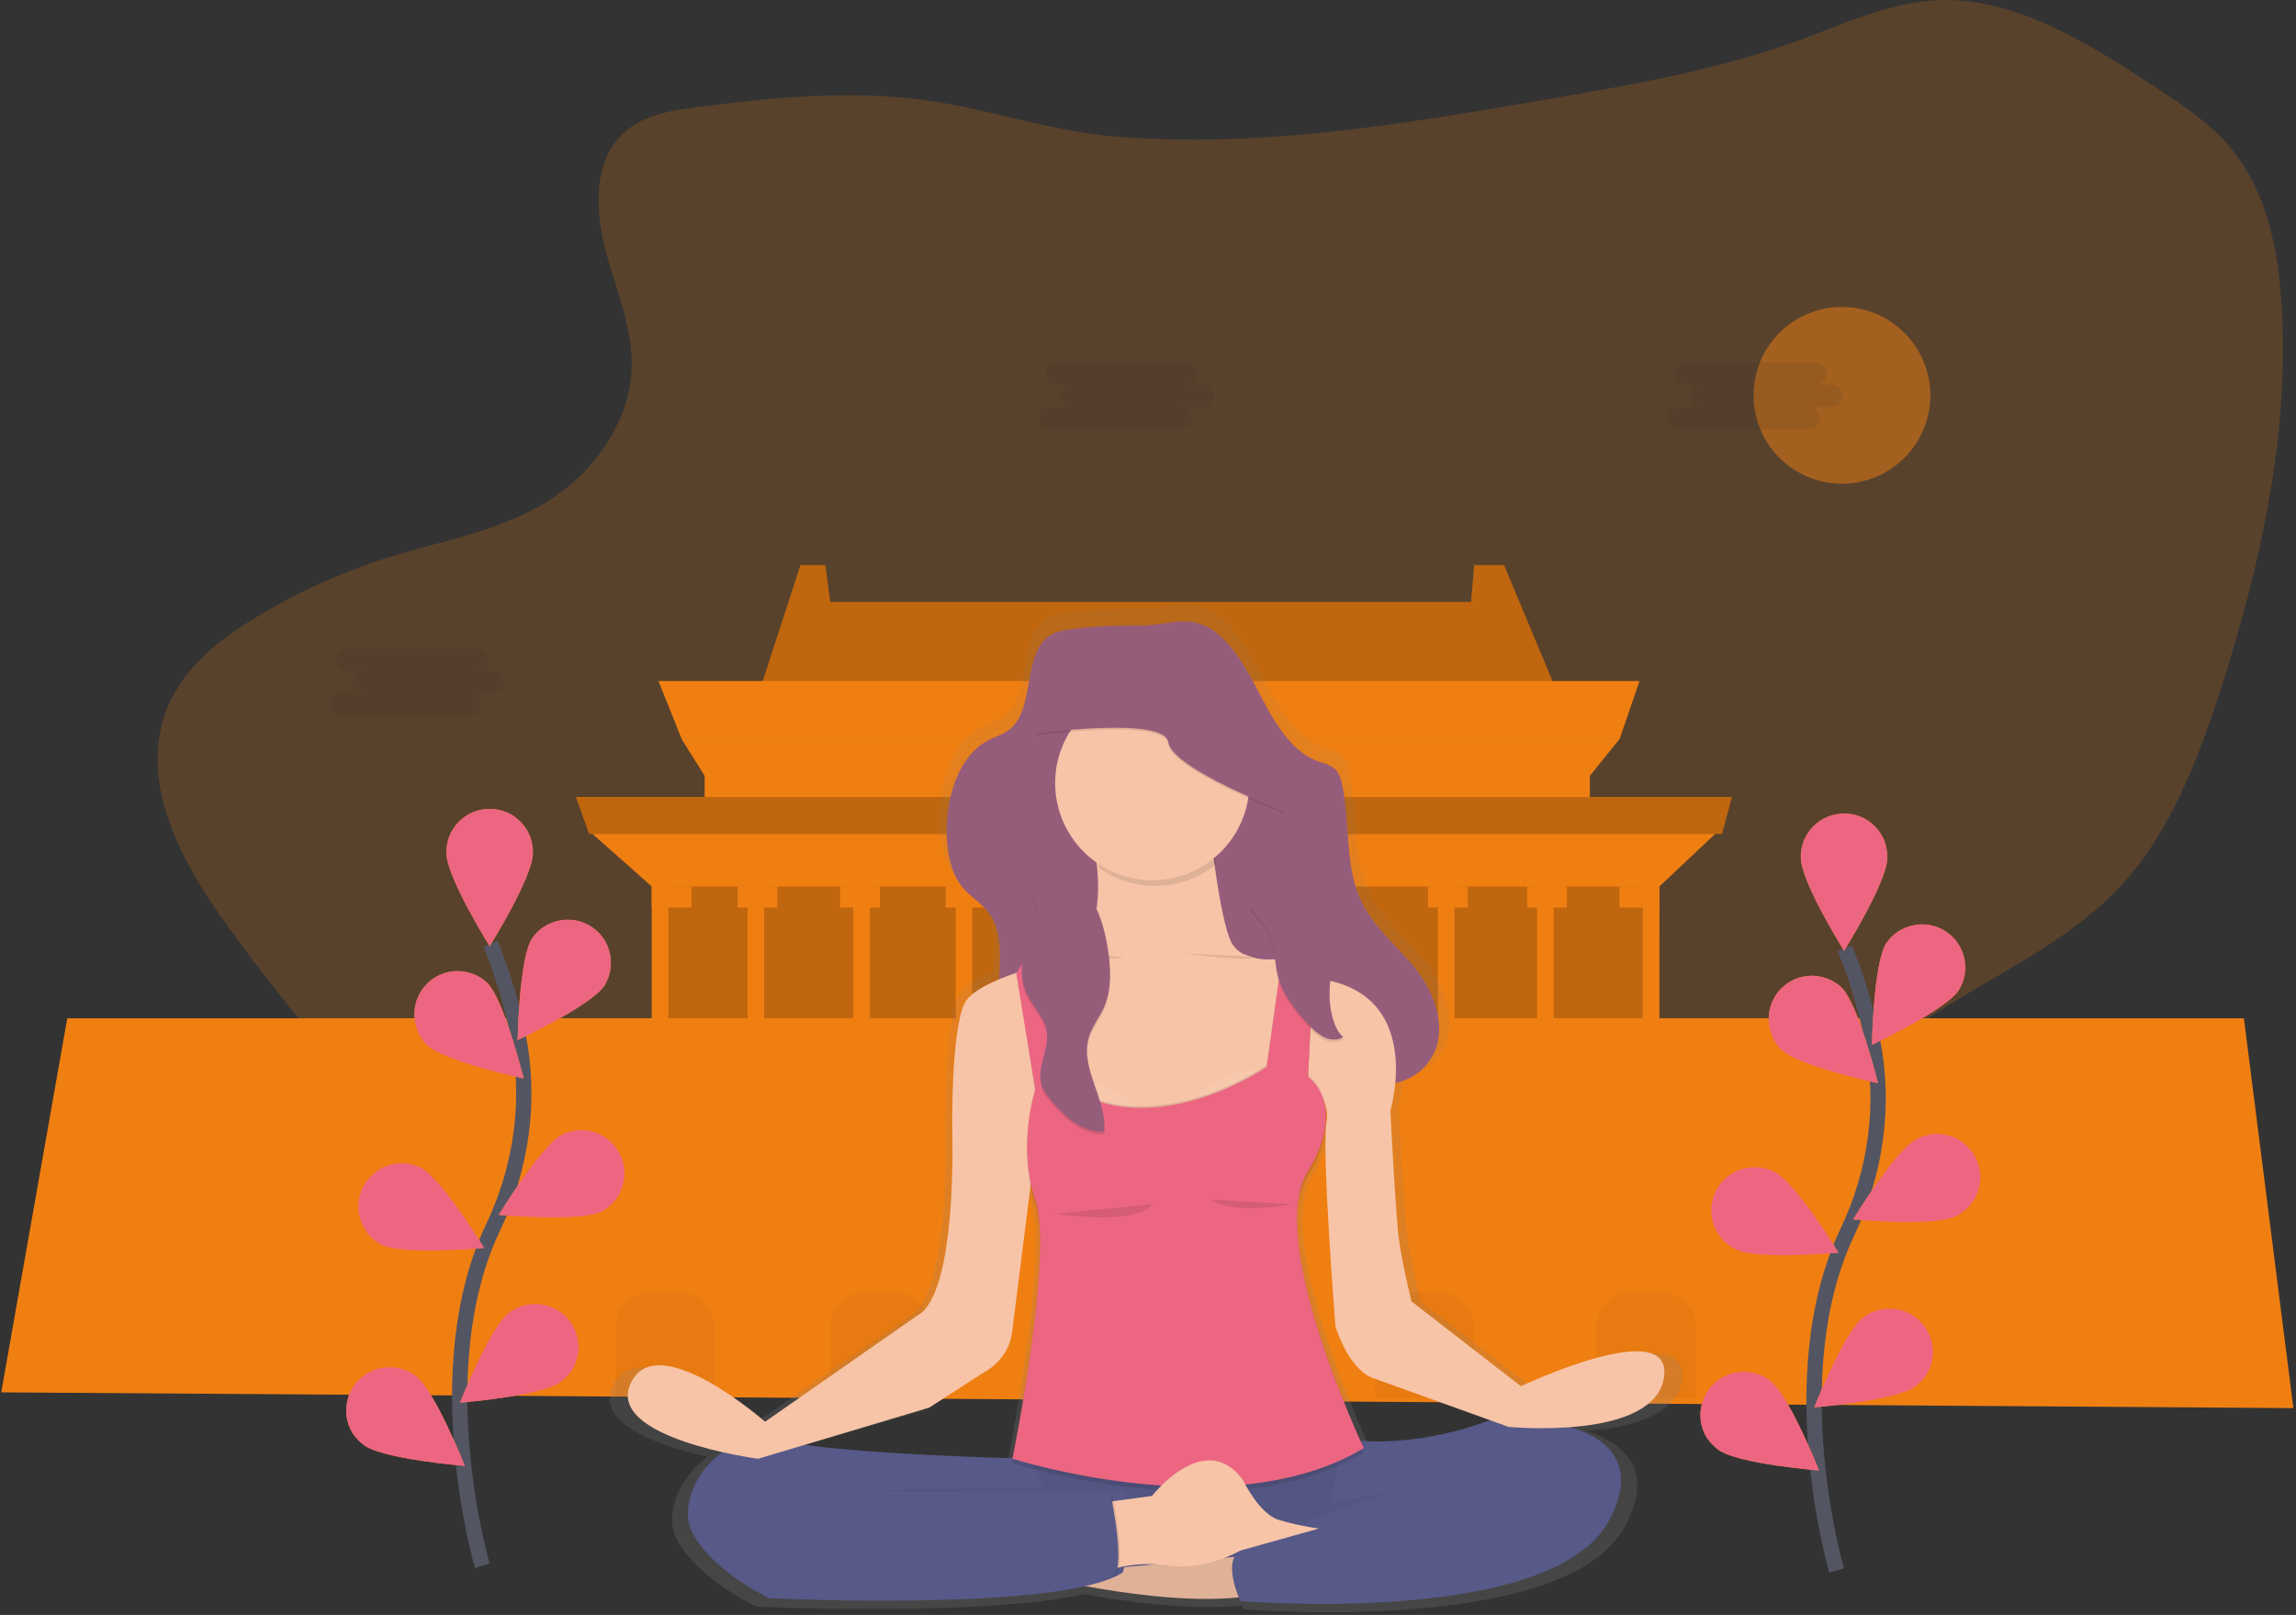<?xml version="1.0" encoding="utf-8"?>
<!-- Generator: Adobe Illustrator 25.0.0, SVG Export Plug-In . SVG Version: 6.00 Build 0)  -->
<svg version="1.1" id="Layer_1" xmlns="http://www.w3.org/2000/svg" xmlns:xlink="http://www.w3.org/1999/xlink" x="0px" y="0px"
	 viewBox="0 0 300 211.07" style="enable-background:new 0 0 300 211.07;" xml:space="preserve">
<rect x="0" y="0" width="300" height="211.07" fill="#333333" stroke="none"/>
<style type="text/css">
	.st0{opacity:0.2;fill:#F07F12;enable-background:new    ;}
	.st1{opacity:0.5;fill:#F07F12;enable-background:new    ;}
	.st2{fill:#F07F12;}
	.st3{opacity:0.2;fill:#010202;enable-background:new    ;}
	.st4{opacity:0.2;}
	.st5{fill:url(#SVGID_1_);}
	.st6{fill:#965D7B;}
	.st7{fill:#575988;}
	.st8{opacity:0.05;fill:#010202;enable-background:new    ;}
	.st9{fill:#F7C4A7;}
	.st10{opacity:0.1;fill:#010202;enable-background:new    ;}
	.st11{opacity:0.07;fill:#FFFFFF;enable-background:new    ;}
	.st12{fill:#EC6682;}
	.st13{opacity:0.1;fill:#242223;enable-background:new    ;}
	.st14{fill:none;stroke:#545562;stroke-width:2;stroke-miterlimit:10;}
	.st15{fill:none;}
</style>
<g>
	<path class="st0" d="M90.5,14.08c-3.68,0.48-7.69,1.28-10.12,4.51c-2.87,3.81-2.5,9.59-1.19,14.42c1.31,4.82,3.36,9.51,3.35,14.57
		C82.47,55.6,76.99,62.4,70.76,66c-6.24,3.6-13.28,4.75-20,6.85c-6.28,1.97-12.28,4.71-17.87,8.19c-4.75,2.92-9.51,6.77-11.42,12.57
		c-3.11,9.51,2.62,19.61,8.27,27.42c17.33,23.94,39.42,46.94,66.42,49.25c20.17,1.73,40.37-8.48,60.32-4.74
		c9.17,1.72,17.71,6.28,26.31,10.31c8.6,4.02,17.66,7.59,26.93,7.14c9.27-0.46,18.9-5.71,22.93-15.36
		c2.38-5.69,2.62-12.3,4.82-18.08c6.73-17.77,27.69-20.65,39.86-34.01c6.39-7.02,10.03-16.67,13.08-26.22
		c4.91-15.54,8.6-31.92,7.77-48.44c-0.36-7.2-1.69-14.67-5.69-20.21c-2.91-4.05-6.96-6.72-10.91-9.31c-9.01-5.9-18.69-12-29.04-11.3
		c-5.97,0.41-11.62,3.06-17.3,5.15c-10.85,3.96-22.16,5.91-33.4,7.83c-18.59,3.19-37.45,6.39-56.3,4.79
		c-8.32-0.71-16.18-3.53-24.37-4.7C111.17,11.71,100.4,12.78,90.5,14.08z"/>
	<path class="st1" d="M240.67,63.22c6.38,0,11.55-5.17,11.55-11.55s-5.17-11.55-11.55-11.55c-6.38,0-11.55,5.17-11.55,11.55
		S234.3,63.22,240.67,63.22z"/>
	<path class="st2" d="M204.28,92.45H98.54l6.05-18.59h3.24l0.65,4.82h83.73l0.42-4.82h3.89L204.28,92.45z"/>
	<path class="st3" d="M204.28,92.45H98.54l6.05-18.59h3.24l0.65,4.82h83.73l0.42-4.82h3.89L204.28,92.45z"/>
	<path class="st2" d="M211.62,96.59H89.07l-3.03-7.58h128.18L211.62,96.59z"/>
	<path class="st2" d="M207.73,101.4H92.07l-3.02-4.82h122.57L207.73,101.4z"/>
	<path class="st2" d="M207.73,100.03H92.07v5.52h115.66V100.03z"/>
	<path class="st2" d="M216.81,114.5H85.17v20.65h131.61L216.81,114.5L216.81,114.5z"/>
	<path class="st3" d="M216.81,114.5H85.17v20.65h131.61L216.81,114.5L216.81,114.5z"/>
	<path class="st2" d="M299.66,184.04l-299.5-2.06l8.63-48.89h284.4L299.66,184.04z"/>
	<g class="st4">
		<path class="st3" d="M84.99,168.9h3.82c1.2,0,2.37,0.48,3.23,1.34c0.86,0.86,1.34,2.01,1.34,3.23v9.22H80.43v-9.22
			c0-1.2,0.48-2.37,1.34-3.23C82.63,169.39,83.78,168.9,84.99,168.9z"/>
		<path class="st3" d="M113.04,168.9h3.82c1.2,0,2.37,0.48,3.23,1.34c0.86,0.86,1.34,2.01,1.34,3.23v9.22h-12.95v-9.22
			c0-1.2,0.48-2.37,1.34-3.23C110.67,169.39,111.82,168.9,113.04,168.9z"/>
		<path class="st3" d="M147.99,168.9h3.82c1.2,0,2.37,0.48,3.23,1.34c0.86,0.86,1.34,2.01,1.34,3.23v9.22h-12.95v-9.22
			c0-1.2,0.48-2.37,1.34-3.23C145.63,169.39,146.79,168.9,147.99,168.9z"/>
		<path class="st3" d="M184.25,168.9h3.82c1.2,0,2.37,0.48,3.23,1.34c0.86,0.86,1.34,2.01,1.34,3.23v9.22h-12.95v-9.22
			c0-1.2,0.48-2.37,1.34-3.23C181.88,169.39,183.03,168.9,184.25,168.9z"/>
		<path class="st3" d="M213.16,168.9h3.82c1.2,0,2.37,0.48,3.23,1.34c0.86,0.86,1.34,2.01,1.34,3.23v9.22h-12.95v-9.22
			c0-1.2,0.48-2.37,1.34-3.23C210.79,169.39,211.95,168.9,213.16,168.9z"/>
	</g>
	<path class="st3" d="M156.81,135.15H143v27.54h13.81V135.15z"/>
	<path class="st2" d="M87.33,114.5h-2.16v20.65h2.16V114.5z"/>
	<path class="st2" d="M99.85,114.5h-2.16v20.65h2.16V114.5z"/>
	<path class="st2" d="M113.65,114.5h-2.16v20.65h2.16V114.5z"/>
	<path class="st2" d="M127.03,114.5h-2.16v20.65h2.16V114.5z"/>
	<path class="st2" d="M141.71,114.5h-2.16v20.65h2.16V114.5z"/>
	<path class="st2" d="M161.56,114.5h-2.16v20.65h2.16V114.5z"/>
	<path class="st2" d="M174.94,114.5h-2.16v20.65h2.16V114.5z"/>
	<path class="st2" d="M190.04,114.5h-2.16v20.65h2.16V114.5z"/>
	<path class="st2" d="M203,114.5h-2.16v20.65H203V114.5z"/>
	<path class="st2" d="M216.81,114.5h-2.16v20.65h2.16V114.5z"/>
	<path class="st2" d="M216.81,115.87H85.17l-7.77-6.89h146.72L216.81,115.87z"/>
	<path class="st2" d="M90.35,115.87h-5.19v2.75h5.19V115.87z"/>
	<path class="st2" d="M101.57,115.87h-5.19v2.75h5.19V115.87z"/>
	<path class="st2" d="M114.96,115.87h-5.19v2.75h5.19V115.87z"/>
	<path class="st2" d="M128.75,115.87h-5.19v2.75h5.19V115.87z"/>
	<path class="st2" d="M143.44,115.87h-5.19v2.75h5.19V115.87z"/>
	<path class="st2" d="M162.85,115.87h-5.19v2.75h5.19V115.87z"/>
	<path class="st2" d="M176.67,115.87h-5.19v2.75h5.19V115.87z"/>
	<path class="st2" d="M191.78,115.87h-5.19v2.75h5.19V115.87z"/>
	<path class="st2" d="M204.72,115.87h-5.19v2.75h5.19V115.87z"/>
	<path class="st2" d="M216.81,115.87h-5.19v2.75h5.19V115.87z"/>
	<path class="st2" d="M225,108.98H76.98l-1.73-4.82h151.05L225,108.98z"/>
	<path class="st3" d="M225,108.98H76.98l-1.73-4.82h151.05L225,108.98z"/>
	<path class="st2" d="M149.91,107.61c1.9,0,3.45-2.46,3.45-5.52c0-3.04-1.55-5.52-3.45-5.52s-3.45,2.46-3.45,5.52
		C146.45,105.15,148,107.61,149.91,107.61z"/>
	<path class="st3" d="M149.91,107.61c1.9,0,3.45-2.46,3.45-5.52c0-3.04-1.55-5.52-3.45-5.52s-3.45,2.46-3.45,5.52
		C146.45,105.15,148,107.61,149.91,107.61z"/>
	<path class="st2" d="M149.91,105.54c1.19,0,2.16-1.53,2.16-3.44c0-1.9-0.97-3.44-2.16-3.44s-2.16,1.53-2.16,3.44
		C147.75,104.01,148.72,105.54,149.91,105.54z"/>
	
		<linearGradient id="SVGID_1_" gradientUnits="userSpaceOnUse" x1="420.695" y1="499.901" x2="420.695" y2="368.169" gradientTransform="matrix(1 0 0 1 -270.945 -289.171)">
		<stop  offset="0" style="stop-color:#808081;stop-opacity:0.25"/>
		<stop  offset="0.54" style="stop-color:#808081;stop-opacity:0.12"/>
		<stop  offset="1" style="stop-color:#808081;stop-opacity:0.1"/>
	</linearGradient>
	<path class="st5" d="M200.44,181.54l-14.8-11.36c0,0-1.2-4.74-1.68-8.04c-0.48-3.32-1.2-17.52-1.2-17.52
		c0.34-1.23,0.57-2.49,0.67-3.76c0.15-0.03,0.3-0.07,0.44-0.11c1.11-0.28,2.13-0.82,2.99-1.56c0.87-0.75,1.55-1.68,1.98-2.74
		c1.52-3.78-0.44-8.25-2.94-11.24c-2.49-2.99-5.61-5.41-7.25-9.13c-2.01-4.58-1.32-10.11-2.35-15.12c-0.11-0.7-0.36-1.36-0.75-1.96
		c-0.63-0.79-1.64-0.97-2.54-1.28c-2.83-0.99-4.95-3.74-6.59-6.61c-2.67-4.63-5.44-11.69-10.94-12.09
		c-2.05-0.15-4.18,0.54-6.24,0.54c-3.2,0-6.39,0.04-9.56,0.48c-1.14,0.16-2.32,0.37-3.27,1.12c-3.25,2.58-1.79,9.38-4.92,12.16
		c-0.94,0.83-2.13,1.12-3.19,1.69c-3.97,2.13-5.74,7.81-5.52,12.92c0.11,2.39,0.61,4.88,2.02,6.64c1.12,1.4,2.71,2.2,3.76,3.68
		c1.69,2.38,1.46,5.54,1.28,8.74c-2.25,0.94-4.05,2.02-4.62,3.19c-1.9,3.9-1.68,17.28-1.68,17.28s0.71,21.89-4.78,24.63
		l-20.53,14.21c0,0-14.57-12.66-18.15-5.2c-2.45,5.11,6.5,7.99,12.4,9.3c-3.72,2.63-5.78,7.51-4.03,10.82
		c2.74,5.21,10.38,8.76,10.38,8.76s29.17,1.4,42.66-1.61h0.22c5.73,1.03,13.94,2.13,20.53,1.47c0.12,0.3,0.21,0.5,0.21,0.5
		s42.25,3.56,49.9-10.89c3.93-7.41-0.17-10.82-5.08-12.4c5.5-0.44,11.76-1.97,12.49-6.65C221.08,171.85,200.44,181.54,200.44,181.54
		z M196.17,186.08c-7.73,2.82-14.01,2.98-17.36,2.76c-1.65-3.59-8.48-19.09-8.66-29.47c0.04-2.32,0.46-4.34,1.38-5.86
		c1.98-3.28,2.58-5.83,2.51-7.79c0-0.15,0-0.29,0-0.42c0.01-0.6-0.05-1.19-0.17-1.77c0.33,0.79,0.42,1.68,0.28,2.54
		c-0.71,3.68,1.2,27.45,1.2,27.45s1.55,5.32,4.78,6.85L196.17,186.08z M120.45,184.4l7.39-4.74c0,0,3.47-1.65,3.81-5.69l2.43-19.22
		c0.17,0.83,0.38,1.64,0.66,2.43c0.42,1.26,0.61,3.11,0.63,5.3c-0.08,10.73-3.73,28.52-3.73,28.52h0.05l-0.03,0.13l-0.26,0.01
		c-6.01-0.19-20-0.71-27.83-1.79L120.45,184.4z M107.48,195.61v0.04h-1.83L107.48,195.61z"/>
	<path class="st6" d="M165.87,93.07c1.6,2.79,3.64,5.48,6.36,6.44c0.87,0.3,1.83,0.48,2.43,1.24c0.38,0.57,0.63,1.22,0.74,1.9
		c0.99,4.88,0.33,10.28,2.29,14.75c1.57,3.61,4.6,5.97,7.01,8.89c2.41,2.91,4.3,7.28,2.83,10.97c-0.42,1.02-1.07,1.93-1.9,2.66
		c-0.83,0.73-1.81,1.24-2.88,1.52c-2.01,0.56-4.11,0.3-6.16-0.04c-2.7-0.48-5.44-1.22-7.67-3.04c-3.89-3.15-5.52-8.81-7.55-13.85
		c-0.95-2.35-2.22-4.83-4.33-5.68c-2.41-0.97-5.11,0.65-6.67,3.02s-2.26,5.34-3,8.2c-0.85,3.24-1.93,6.59-4.17,8.7
		c-0.97,0.95-2.2,1.6-3.52,1.85c-1.32,0.26-2.71,0.15-3.97-0.36c-2.5-1.03-4.47-3.66-5.04-6.72c-0.89-4.7,1.24-10.35-1.36-14.06
		c-1.01-1.44-2.55-2.22-3.64-3.59c-1.35-1.71-1.85-4.13-1.96-6.47c-0.22-4.99,1.48-10.53,5.32-12.59c1.03-0.56,2.18-0.83,3.07-1.64
		c3.04-2.7,1.6-9.34,4.75-11.87c0.91-0.73,2.05-0.94,3.15-1.08c3.08-0.42,6.15-0.48,9.25-0.46c2,0,4.06-0.67,6.05-0.52
		C160.62,81.66,163.3,88.54,165.87,93.07z"/>
	<path class="st7" d="M108.79,193.73l1.16,13.8l81.45-0.48l-1.55-15.07l-27.53-3.2l-48.29,2.91L108.79,193.73z"/>
	<path class="st8" d="M108.79,193.73l1.16,13.8l81.45-0.48l-1.55-15.07l-27.53-3.2l-48.29,2.91L108.79,193.73z"/>
	<path class="st9" d="M162.4,203.37l-27.12,2.54c0,0,18.57,4.74,29.42,2.43L162.4,203.37z"/>
	<path class="st10" d="M162.4,203.37l-27.12,2.54c0,0,18.57,4.74,29.42,2.43L162.4,203.37z"/>
	<path class="st9" d="M141.73,106.2c0,0,5.3,13.97-2.54,20.2c-7.84,6.23-1.39,23.67-1.39,23.67l30.23-1.39c0,0,3-19.62,1.38-23.77
		c0,0-7.16,2.08-8.77-2.3c-1.61-4.38-2.76-16.38-2.76-16.38L141.73,106.2L141.73,106.2z"/>
	<path class="st7" d="M134.81,190.67c0,0-25.49-0.58-33.01-2.43c-7.5-1.85-13.97,7.04-11.31,12.12c2.66,5.08,10.03,8.53,10.03,8.53
		s37.97,1.85,46.16-3.35c0,0,3.11-8.89,0-10.61h-39.55l29.2-0.58L134.81,190.67z"/>
	<path class="st7" d="M175.32,188.03c0,0,8.53,1.85,20.31-2.76c0,0,22.04-0.7,14.66,13.37s-48.23,10.61-48.23,10.61
		s-2.43-5.19,0-6.57c2.43-1.39,23.53-10.28,30.1-9.8l-18.24,3.57L175.32,188.03z"/>
	<path class="st10" d="M158.94,112.92c-0.44-3.28-0.7-5.97-0.7-5.97h-16.15c0.75,2.12,1.27,4.3,1.55,6.54
		c2.26,1.59,4.99,2.38,7.75,2.29C154.15,115.69,156.8,114.67,158.94,112.92z"/>
	<path class="st9" d="M150.56,115.04c7.01,0,12.69-5.68,12.69-12.69c0-7.01-5.68-12.69-12.69-12.69c-7.01,0-12.69,5.68-12.69,12.69
		C137.87,109.35,143.56,115.04,150.56,115.04z"/>
	<path class="st9" d="M143.12,124.43c0,0-15.24,2.88-17.08,6.69c-1.84,3.81-1.61,16.85-1.61,16.85s0.69,21.34-4.62,24l-19.84,13.85
		c0,0-14.08-12.36-17.54-5.08c-3.47,7.26,16.62,9.92,16.62,9.92l22.38-6.69l7.16-4.62c0,0,3.35-1.61,3.69-5.54l3-23.77l12-3.47
		h19.38l2.59-7.42c0,0,4.79,3.84,4.09,7.42c-0.69,3.57,1.15,26.75,1.15,26.75s1.49,5.19,4.62,6.69l18,6.48
		c0,0,19.04,1.85,20.31-6.46c1.27-8.31-18.69,1.15-18.69,1.15l-14.3-11.09c0,0-1.15-4.62-1.61-7.84
		c-0.46-3.24-1.15-17.08-1.15-17.08s4.38-14.54-8.31-17.07l-16.38-5.08L143.12,124.43z"/>
	<path class="st10" d="M132.91,127.38l2.37,15.64c0,0-2.43,7.26,0,14.42c2.43,7.16-3,33.8-3,33.8s28.51,9.13,45.92-1.39
		c0,0-12.81-27-7.38-36c5.42-9,0.09-12.51,0.09-12.51l0.85-16.54l-3.93-1.15l-2.3,16.35c0,0-15.93,11.07-27.69,1.39l-2.54-17.77
		L132.91,127.38z"/>
	<path class="st11" d="M149.38,145.96c-1.24-1.97-3.15-3.41-5.4-4.05c-2.24-0.63-4.63-0.4-6.71,0.63
		C141.14,145.45,145.4,146.22,149.38,145.96z"/>
	<path class="st11" d="M155.91,144.22c1.24-1.97,3.15-3.41,5.4-4.05c2.24-0.63,4.63-0.4,6.71,0.63
		C164.14,143.72,159.88,144.5,155.91,144.22z"/>
	<path class="st10" d="M132.91,127.38l2.37,14.83c0,0-2.43,7.26,0,14.42c2.43,7.16-3,33.8-3,33.8s28.51,9.13,45.92-1.39
		c0,0-12.81-27-7.38-36s0.09-12.51,0.09-12.51l0.83-16.55l-3.93-1.15l-2.32,16.38c0,0-15.93,11.09-27.69,1.39l-2.54-17.77
		L132.91,127.38z"/>
	<path class="st12" d="M132.79,127.26l2.49,15.17c0,0-2.43,7.26,0,14.42c2.43,7.16-3,33.8-3,33.8s28.51,9.13,45.92-1.39
		c0,0-12.81-27-7.38-36c5.42-9,0.09-12.51,0.09-12.51l0.83-16.55l-3.93-1.15l-2.3,16.38c0,0-15.93,11.09-27.69,1.39l-2.54-17.77
		L132.79,127.26z"/>
	<path class="st9" d="M144.51,196.33l6.01-0.81c0,0,6.93-8.89,11.89-2.08c0,0,2.08,4.38,4.62,5.19c1.73,0.52,3.52,0.91,5.3,1.15
		l-10.27,2.88c0,0-4.5,2.66-9.23,1.97c-2.79-0.42-5.64-0.19-8.31,0.69L144.51,196.33z"/>
	<path class="st10" d="M137.87,158.66c0,0,10.85,1.61,12.69-1.27L137.87,158.66z"/>
	<path class="st10" d="M158.41,156.8c0,0,2.08,2.08,10.38,0.58L158.41,156.8z"/>
	<path class="st10" d="M137.29,124.61c0,0,7.95,1.15,9.46,0.46L137.29,124.61z"/>
	<path class="st10" d="M154.83,124.61c0,0,7.95,1.15,9.46,0.46L154.83,124.61z"/>
	<path class="st10" d="M145.37,195.46c0,0,2.2,10.35,0,10.7c-2.2,0.36-5.3-1.71-5.3-1.93c0-0.22,1.39-6.81,1.39-6.81L145.37,195.46z
		"/>
	<path class="st7" d="M145.15,195.46c0,0,2.2,10.35,0,10.7c-2.2,0.36-5.3-1.71-5.3-1.93c0-0.22,1.38-6.81,1.38-6.81L145.15,195.46z"
		/>
	<path class="st10" d="M134.43,123.1c-0.97,2.25-1.31,4.91-0.28,7.12c0.79,1.69,2.32,3.07,2.62,4.91c0.37,2.3-1.34,4.66-0.7,6.91
		c0.24,0.87,0.81,1.6,1.39,2.28c1.76,2.08,4.09,4.09,6.81,3.93c0.42-4.19-3.19-8.25-2.01-12.3c0.42-1.44,1.43-2.66,2.02-4.03
		c0.99-2.29,0.86-4.91,0.5-7.38c-0.53-3.59-1.85-7.99-5.41-9.67c-1.64-0.77-3.96-0.83-4.54,1.27c-0.3,1.12,0.42,2.18,0.53,3.27
		C135.46,120.8,134.97,121.85,134.43,123.1z"/>
	<path class="st6" d="M134.43,122.75c-0.97,2.25-1.31,4.91-0.28,7.12c0.79,1.69,2.32,3.07,2.62,4.91c0.37,2.3-1.34,4.66-0.7,6.91
		c0.24,0.87,0.81,1.6,1.39,2.28c1.76,2.08,4.09,4.09,6.81,3.93c0.42-4.19-3.19-8.25-2.01-12.3c0.42-1.44,1.43-2.66,2.02-4.03
		c0.99-2.29,0.86-4.91,0.5-7.38c-0.53-3.59-1.85-7.99-5.41-9.67c-1.64-0.77-3.96-0.83-4.54,1.27c-0.3,1.12,0.42,2.18,0.53,3.27
		C135.46,120.45,134.97,121.51,134.43,122.75z"/>
	<path class="st10" d="M135.34,96.11c0,0,16.85-2.3,17.32,1.15c0.46,3.47,15.35,9.13,15.35,9.13l-3.69-9.13l-6.81-11.31
		c0,0-12.47-0.91-13.04,0c-0.57,0.91-7.16,3.93-7.16,3.93L135.34,96.11z"/>
	<path class="st6" d="M135.34,95.87c0,0,16.85-2.3,17.32,1.15c0.46,3.47,15.35,9.13,15.35,9.13l-3.69-9.13l-6.81-11.3
		c0,0-12.47-0.91-13.04,0c-0.57,0.91-7.16,3.93-7.16,3.93L135.34,95.87z"/>
	<path class="st10" d="M164.64,120.54c0.82,0.98,1.4,2.13,1.69,3.39c0.28,1.19,0.29,2.43,0.56,3.62c0.57,2.54,2.25,4.67,4.01,6.6
		c0.57,0.7,1.26,1.28,2.05,1.72c0.79,0.4,1.83,0.48,2.57,0c-0.71-0.58-1.08-1.46-1.34-2.34c-0.36-1.23-0.5-2.5-0.46-3.77
		c0.08-2.13,0.7-4.38-0.19-6.32c-0.5-1.12-1.46-1.97-2.43-2.74c-0.67-0.56-1.4-1.03-2.17-1.43c-1.43-0.71-3.07-1.03-4.66-1.18
		C162.2,117.87,164,119.75,164.64,120.54z"/>
	<path class="st6" d="M164.64,120.2c0.82,0.99,1.4,2.14,1.69,3.4c0.28,1.19,0.29,2.43,0.56,3.62c0.57,2.54,2.25,4.67,4.01,6.6
		c0.57,0.7,1.26,1.28,2.05,1.72c0.79,0.4,1.83,0.48,2.57,0c-0.71-0.58-1.08-1.46-1.34-2.34c-0.36-1.23-0.5-2.5-0.46-3.77
		c0.08-2.13,0.7-4.38-0.19-6.32c-0.5-1.12-1.46-1.97-2.43-2.74c-0.67-0.56-1.4-1.03-2.17-1.43c-1.43-0.71-3.07-1.03-4.66-1.18
		C162.2,117.53,164,119.41,164.64,120.2z"/>
	<path class="st13" d="M157.1,50.29h-2.09c0.2,0.01,0.4-0.03,0.58-0.09c0.19-0.07,0.34-0.19,0.5-0.3c0.15-0.15,0.26-0.3,0.34-0.48
		s0.12-0.38,0.12-0.58c0-0.2-0.04-0.38-0.12-0.58c-0.08-0.19-0.19-0.34-0.34-0.48c-0.15-0.15-0.3-0.24-0.5-0.3
		c-0.2-0.07-0.38-0.11-0.58-0.09h-16.95c-0.38,0.03-0.73,0.19-0.99,0.45c-0.26,0.26-0.41,0.63-0.41,1.01c0,0.38,0.15,0.74,0.41,1.01
		c0.26,0.26,0.62,0.44,0.99,0.45h2.09c-0.2-0.01-0.4,0.03-0.58,0.09c-0.19,0.07-0.36,0.19-0.5,0.3c-0.15,0.15-0.26,0.3-0.34,0.48
		c-0.08,0.19-0.12,0.38-0.12,0.58s0.04,0.38,0.12,0.58c0.08,0.19,0.19,0.34,0.34,0.48c0.15,0.15,0.3,0.24,0.5,0.3
		c0.19,0.07,0.38,0.11,0.58,0.09h-2.92c-0.2-0.01-0.4,0.03-0.58,0.09c-0.19,0.07-0.36,0.19-0.5,0.3c-0.15,0.15-0.26,0.3-0.34,0.48
		c-0.08,0.19-0.12,0.38-0.12,0.58s0.04,0.38,0.12,0.58c0.08,0.19,0.19,0.34,0.34,0.48c0.15,0.15,0.3,0.24,0.5,0.3
		c0.19,0.07,0.38,0.11,0.58,0.09h16.95c0.2,0.01,0.4-0.03,0.58-0.09c0.19-0.07,0.36-0.19,0.5-0.3c0.15-0.15,0.26-0.3,0.34-0.48
		c0.08-0.19,0.12-0.38,0.12-0.58s-0.04-0.38-0.12-0.58c-0.08-0.19-0.19-0.34-0.34-0.48c-0.15-0.15-0.3-0.24-0.5-0.3
		c-0.2-0.07-0.38-0.11-0.58-0.09h2.92c0.2,0.01,0.4-0.03,0.58-0.09c0.19-0.07,0.36-0.19,0.5-0.3c0.15-0.15,0.26-0.3,0.34-0.48
		c0.08-0.19,0.12-0.38,0.12-0.58s-0.04-0.38-0.12-0.58c-0.08-0.19-0.19-0.34-0.34-0.48c-0.15-0.15-0.3-0.24-0.5-0.3
		C157.5,50.3,157.32,50.27,157.1,50.29z"/>
	<path class="st13" d="M239.2,50.29h-2.09c0.2,0.01,0.4-0.03,0.58-0.09c0.19-0.07,0.36-0.19,0.5-0.3c0.15-0.15,0.26-0.3,0.34-0.48
		c0.08-0.17,0.12-0.38,0.12-0.58c0-0.2-0.04-0.38-0.12-0.58c-0.08-0.19-0.19-0.34-0.34-0.48c-0.15-0.15-0.3-0.24-0.5-0.3
		c-0.2-0.07-0.38-0.11-0.58-0.09h-16.95c-0.38,0.03-0.73,0.19-0.99,0.45s-0.41,0.63-0.41,1.01c0,0.38,0.15,0.74,0.41,1.01
		c0.26,0.26,0.62,0.44,0.99,0.45h2.09c-0.2-0.01-0.4,0.03-0.58,0.09c-0.19,0.07-0.34,0.19-0.5,0.3c-0.15,0.15-0.26,0.3-0.34,0.48
		c-0.08,0.19-0.12,0.38-0.12,0.58s0.04,0.38,0.12,0.58c0.08,0.19,0.19,0.34,0.34,0.48c0.15,0.15,0.3,0.24,0.5,0.3
		c0.2,0.07,0.38,0.11,0.58,0.09h-2.92c-0.2-0.01-0.4,0.03-0.58,0.09c-0.19,0.07-0.34,0.19-0.5,0.3c-0.15,0.15-0.26,0.3-0.33,0.48
		c-0.08,0.19-0.12,0.38-0.12,0.58s0.04,0.38,0.12,0.58c0.08,0.19,0.19,0.34,0.33,0.48c0.15,0.15,0.3,0.24,0.5,0.3
		c0.2,0.07,0.38,0.11,0.58,0.09h16.95c0.2,0.01,0.4-0.03,0.58-0.09c0.19-0.07,0.34-0.19,0.5-0.3c0.15-0.15,0.26-0.3,0.34-0.48
		c0.08-0.19,0.12-0.38,0.12-0.58s-0.04-0.38-0.12-0.58c-0.08-0.19-0.19-0.34-0.34-0.48c-0.15-0.15-0.3-0.24-0.5-0.3
		c-0.2-0.07-0.38-0.11-0.58-0.09h2.92c0.2,0.01,0.4-0.03,0.58-0.09c0.19-0.07,0.34-0.19,0.5-0.3c0.15-0.15,0.26-0.3,0.34-0.48
		c0.08-0.19,0.12-0.38,0.12-0.58s-0.04-0.38-0.12-0.58c-0.08-0.19-0.19-0.34-0.34-0.48c-0.15-0.15-0.3-0.24-0.5-0.3
		C239.6,50.3,239.4,50.27,239.2,50.29z"/>
	<path class="st13" d="M64.37,87.68h-2.09c0.2,0.01,0.4-0.03,0.58-0.09c0.19-0.07,0.36-0.19,0.5-0.3c0.15-0.15,0.26-0.3,0.34-0.48
		c0.08-0.19,0.12-0.38,0.12-0.58c0-0.2-0.04-0.38-0.12-0.58c-0.08-0.19-0.19-0.34-0.34-0.48c-0.15-0.15-0.3-0.24-0.5-0.3
		s-0.38-0.11-0.58-0.09H45.35c-0.38,0.03-0.73,0.19-0.99,0.45s-0.41,0.63-0.41,1.01s0.15,0.74,0.41,1.01
		c0.26,0.26,0.62,0.44,0.99,0.45h2.09c-0.38,0.03-0.73,0.19-0.99,0.45c-0.26,0.26-0.41,0.63-0.41,1.01c0,0.38,0.15,0.74,0.41,1.01
		c0.26,0.26,0.62,0.44,0.99,0.45h-2.92c-0.2-0.01-0.4,0.03-0.58,0.09c-0.19,0.07-0.36,0.19-0.5,0.3c-0.15,0.15-0.26,0.3-0.34,0.48
		c-0.08,0.19-0.12,0.38-0.12,0.58c0,0.2,0.04,0.38,0.12,0.58c0.08,0.19,0.19,0.34,0.34,0.48c0.15,0.13,0.3,0.24,0.5,0.3
		c0.19,0.07,0.38,0.11,0.58,0.09h16.95c0.2,0.01,0.4-0.03,0.58-0.09c0.19-0.07,0.36-0.19,0.5-0.3c0.15-0.15,0.26-0.3,0.34-0.48
		c0.08-0.19,0.12-0.38,0.12-0.58c0-0.2-0.04-0.38-0.12-0.58c-0.08-0.19-0.19-0.34-0.34-0.48c-0.15-0.15-0.3-0.24-0.5-0.3
		c-0.19-0.07-0.38-0.11-0.58-0.09h2.92c0.38-0.03,0.73-0.19,0.99-0.45s0.41-0.63,0.41-1.01c0-0.38-0.15-0.74-0.41-1.01
		C65.11,87.86,64.74,87.7,64.37,87.68z"/>
	<path class="st14" d="M239.98,205.26c0,0-7.5-25.47,1.4-44.21c3.74-7.87,4.99-16.71,3.25-25.24c-0.83-4.05-2.02-8.03-3.57-11.87"/>
	<path class="st2" d="M246.6,112.12c0,3.12-5.65,12.16-5.65,12.16s-5.65-9.05-5.65-12.16c-0.03-0.75,0.12-1.49,0.38-2.21
		c0.28-0.7,0.69-1.34,1.22-1.88c0.53-0.54,1.16-0.97,1.85-1.26c0.7-0.29,1.44-0.44,2.2-0.44s1.49,0.15,2.2,0.44s1.32,0.71,1.85,1.26
		c0.53,0.54,0.94,1.18,1.22,1.88C246.48,110.62,246.61,111.38,246.6,112.12L246.6,112.12z"/>
	<path class="st2" d="M255.95,129.41c-1.69,2.62-11.36,7.14-11.36,7.14s0.19-10.68,1.88-13.28c0.83-1.22,2.1-2.05,3.56-2.34
		c1.46-0.29,2.95-0.01,4.18,0.79c1.24,0.79,2.12,2.05,2.43,3.49C256.97,126.64,256.72,128.15,255.95,129.41L255.95,129.41z"/>
	<path class="st2" d="M255.54,158.96c-2.79,1.4-13.41,0.42-13.41,0.42s5.54-9.13,8.32-10.52c0.67-0.34,1.39-0.57,2.13-0.63
		c0.75-0.07,1.51,0.03,2.22,0.24c0.71,0.22,1.38,0.6,1.96,1.08c0.57,0.49,1.03,1.08,1.38,1.76c0.34,0.67,0.54,1.4,0.6,2.16
		s-0.05,1.51-0.29,2.22c-0.24,0.71-0.62,1.36-1.12,1.93C256.82,158.17,256.23,158.63,255.54,158.96L255.54,158.96z"/>
	<path class="st2" d="M250.2,181.24c-2.5,1.85-13.15,2.7-13.15,2.7s3.92-9.92,6.43-11.77c0.6-0.45,1.28-0.78,2-0.95
		c0.73-0.19,1.48-0.22,2.22-0.12c0.74,0.11,1.44,0.36,2.09,0.74c0.63,0.38,1.2,0.89,1.64,1.48c0.45,0.6,0.77,1.28,0.95,2.01
		c0.19,0.73,0.21,1.48,0.11,2.22s-0.37,1.44-0.75,2.09C251.31,180.25,250.8,180.8,250.2,181.24z"/>
	<path class="st2" d="M232.72,137.16c2.24,2.18,12.67,4.42,12.67,4.42s-2.55-10.36-4.79-12.54c-1.08-0.99-2.51-1.53-4-1.51
		c-1.48,0.04-2.87,0.65-3.9,1.71c-1.03,1.06-1.6,2.47-1.6,3.96C231.12,134.69,231.69,136.11,232.72,137.16L232.72,137.16z"/>
	<path class="st2" d="M226.81,163.3c2.79,1.4,13.41,0.42,13.41,0.42s-5.54-9.13-8.32-10.52c-0.67-0.34-1.39-0.57-2.13-0.63
		s-1.51,0.03-2.22,0.24c-0.71,0.22-1.38,0.6-1.96,1.08c-0.57,0.49-1.03,1.08-1.38,1.76s-0.54,1.4-0.6,2.16
		c-0.05,0.75,0.05,1.51,0.29,2.22c0.24,0.71,0.63,1.36,1.12,1.93C225.51,162.52,226.12,162.97,226.81,163.3L226.81,163.3z"/>
	<path class="st2" d="M224.53,189.49c2.5,1.85,13.15,2.7,13.15,2.7s-3.92-9.92-6.43-11.77c-0.6-0.45-1.28-0.78-2-0.95
		c-0.71-0.19-1.48-0.22-2.22-0.12s-1.44,0.36-2.09,0.74c-0.63,0.38-1.2,0.89-1.64,1.48c-0.44,0.6-0.75,1.28-0.95,2.01
		c-0.19,0.71-0.21,1.48-0.11,2.22c0.11,0.74,0.37,1.44,0.75,2.09C223.43,188.5,223.94,189.06,224.53,189.49L224.53,189.49z"/>
	<path class="st12" d="M246.6,112.12c0,3.12-5.65,12.16-5.65,12.16s-5.65-9.05-5.65-12.16c-0.03-0.75,0.12-1.49,0.38-2.21
		c0.28-0.7,0.69-1.34,1.22-1.88c0.53-0.54,1.16-0.97,1.85-1.26c0.7-0.29,1.44-0.44,2.2-0.44s1.49,0.15,2.2,0.44s1.32,0.71,1.85,1.26
		c0.53,0.54,0.94,1.18,1.22,1.88C246.48,110.62,246.61,111.38,246.6,112.12L246.6,112.12z"/>
	<path class="st12" d="M255.95,129.41c-1.69,2.62-11.36,7.14-11.36,7.14s0.19-10.68,1.88-13.28c0.83-1.22,2.1-2.05,3.56-2.34
		c1.46-0.29,2.95-0.01,4.18,0.79c1.24,0.79,2.12,2.05,2.43,3.49C256.97,126.64,256.72,128.15,255.95,129.41L255.95,129.41z"/>
	<path class="st12" d="M255.54,158.96c-2.79,1.4-13.41,0.42-13.41,0.42s5.54-9.13,8.32-10.52c0.67-0.34,1.39-0.57,2.13-0.63
		c0.75-0.07,1.51,0.03,2.22,0.24c0.71,0.22,1.38,0.6,1.96,1.08c0.57,0.49,1.03,1.08,1.38,1.76c0.34,0.67,0.54,1.4,0.6,2.16
		s-0.05,1.51-0.29,2.22c-0.24,0.71-0.62,1.36-1.12,1.93C256.82,158.17,256.23,158.63,255.54,158.96L255.54,158.96z"/>
	<path class="st12" d="M250.2,181.24c-2.5,1.85-13.15,2.7-13.15,2.7s3.92-9.92,6.43-11.77c0.6-0.45,1.28-0.78,2-0.95
		c0.73-0.19,1.48-0.22,2.22-0.12c0.74,0.11,1.44,0.36,2.09,0.74c0.63,0.38,1.2,0.89,1.64,1.48c0.45,0.6,0.77,1.28,0.95,2.01
		c0.19,0.73,0.21,1.48,0.11,2.22s-0.37,1.44-0.75,2.09C251.31,180.25,250.8,180.8,250.2,181.24z"/>
	<path class="st12" d="M232.72,137.16c2.24,2.18,12.67,4.42,12.67,4.42s-2.55-10.36-4.79-12.54c-1.08-0.99-2.51-1.53-4-1.51
		c-1.48,0.04-2.87,0.65-3.9,1.71c-1.03,1.06-1.6,2.47-1.6,3.96C231.12,134.69,231.69,136.11,232.72,137.16L232.72,137.16z"/>
	<path class="st12" d="M226.81,163.3c2.79,1.4,13.41,0.42,13.41,0.42s-5.54-9.13-8.32-10.52c-0.67-0.34-1.39-0.57-2.13-0.63
		s-1.51,0.03-2.22,0.24c-0.71,0.22-1.38,0.6-1.96,1.08c-0.57,0.49-1.03,1.08-1.38,1.76s-0.54,1.4-0.6,2.16
		c-0.05,0.75,0.05,1.51,0.29,2.22c0.24,0.71,0.63,1.36,1.12,1.93C225.51,162.52,226.12,162.97,226.81,163.3L226.81,163.3z"/>
	<path class="st12" d="M224.53,189.49c2.5,1.85,13.15,2.7,13.15,2.7s-3.92-9.92-6.43-11.77c-0.6-0.45-1.28-0.78-2-0.95
		c-0.71-0.19-1.48-0.22-2.22-0.12s-1.44,0.36-2.09,0.74c-0.63,0.38-1.2,0.89-1.64,1.48c-0.44,0.6-0.75,1.28-0.95,2.01
		c-0.19,0.71-0.21,1.48-0.11,2.22c0.11,0.74,0.37,1.44,0.75,2.09C223.43,188.5,223.94,189.06,224.53,189.49L224.53,189.49z"/>
	<path class="st14" d="M63.02,204.65c0,0-7.5-25.47,1.4-44.21c3.74-7.87,4.99-16.71,3.25-25.24c-0.83-4.05-2.02-8.03-3.57-11.87"/>
	<path class="st2" d="M69.63,111.51c0,3.12-5.65,12.16-5.65,12.16s-5.65-9.05-5.65-12.16c-0.03-0.75,0.12-1.51,0.38-2.21
		c0.28-0.7,0.69-1.34,1.22-1.88c0.53-0.54,1.16-0.97,1.85-1.26c0.7-0.29,1.44-0.44,2.2-0.44c0.75,0,1.49,0.15,2.2,0.44
		c0.7,0.29,1.32,0.71,1.85,1.26c0.53,0.54,0.94,1.18,1.22,1.88C69.52,110.01,69.65,110.77,69.63,111.51L69.63,111.51z"/>
	<path class="st2" d="M78.99,128.8c-1.69,2.62-11.36,7.14-11.36,7.14s0.19-10.68,1.88-13.28c0.83-1.22,2.1-2.05,3.56-2.34
		c1.44-0.29,2.95-0.01,4.18,0.79c1.24,0.79,2.12,2.05,2.43,3.49C80.01,126.03,79.75,127.54,78.99,128.8L78.99,128.8z"/>
	<path class="st2" d="M78.58,158.35c-2.79,1.4-13.41,0.44-13.41,0.44s5.54-9.13,8.32-10.52c1.34-0.63,2.87-0.73,4.26-0.26
		c1.4,0.46,2.55,1.48,3.23,2.8c0.67,1.32,0.79,2.86,0.34,4.26C80.88,156.49,79.89,157.65,78.58,158.35L78.58,158.35z"/>
	<path class="st2" d="M73.25,180.63c-2.5,1.85-13.15,2.7-13.15,2.7s3.92-9.92,6.43-11.77c0.6-0.45,1.28-0.78,2-0.95
		s1.48-0.22,2.22-0.12c0.74,0.11,1.44,0.36,2.09,0.74c0.65,0.38,1.2,0.89,1.64,1.48c0.44,0.6,0.77,1.28,0.94,2.01
		c0.19,0.71,0.21,1.48,0.11,2.22c-0.11,0.74-0.37,1.44-0.75,2.09C74.34,179.64,73.84,180.19,73.25,180.63z"/>
	<path class="st2" d="M55.76,136.55c2.24,2.18,12.67,4.42,12.67,4.42s-2.55-10.36-4.79-12.54c-1.08-0.99-2.51-1.53-4-1.51
		c-1.48,0.04-2.87,0.65-3.9,1.71s-1.6,2.47-1.6,3.96C54.16,134.08,54.73,135.51,55.76,136.55L55.76,136.55z"/>
	<path class="st2" d="M49.84,162.69c2.79,1.4,13.41,0.42,13.41,0.42s-5.54-9.13-8.32-10.52c-1.34-0.63-2.87-0.73-4.26-0.25
		c-1.4,0.48-2.55,1.48-3.23,2.8s-0.79,2.86-0.34,4.26C47.56,160.81,48.53,161.99,49.84,162.69L49.84,162.69z"/>
	<path class="st2" d="M47.58,188.89c2.5,1.85,13.15,2.7,13.15,2.7s-3.92-9.92-6.43-11.77c-0.6-0.45-1.28-0.78-2-0.95
		c-0.71-0.19-1.48-0.22-2.22-0.12c-0.74,0.11-1.44,0.36-2.09,0.74c-0.65,0.38-1.2,0.89-1.64,1.48c-0.44,0.6-0.77,1.28-0.94,2.01
		c-0.19,0.73-0.21,1.48-0.11,2.22c0.11,0.74,0.37,1.44,0.75,2.09C46.47,187.91,46.97,188.45,47.58,188.89L47.58,188.89z"/>
	<path class="st12" d="M69.63,111.51c0,3.12-5.65,12.16-5.65,12.16s-5.65-9.05-5.65-12.16c-0.03-0.75,0.12-1.51,0.38-2.21
		c0.28-0.7,0.69-1.34,1.22-1.88c0.53-0.54,1.16-0.97,1.85-1.26c0.7-0.29,1.44-0.44,2.2-0.44c0.75,0,1.49,0.15,2.2,0.44
		c0.7,0.29,1.32,0.71,1.85,1.26c0.53,0.54,0.94,1.18,1.22,1.88C69.52,110.01,69.65,110.77,69.63,111.51L69.63,111.51z"/>
	<path class="st12" d="M78.99,128.8c-1.69,2.62-11.36,7.14-11.36,7.14s0.19-10.68,1.88-13.28c0.83-1.22,2.1-2.05,3.56-2.34
		c1.44-0.29,2.95-0.01,4.18,0.79c1.24,0.79,2.12,2.05,2.43,3.49C80.01,126.03,79.75,127.54,78.99,128.8L78.99,128.8z"/>
	<path class="st12" d="M78.58,158.35c-2.79,1.4-13.41,0.44-13.41,0.44s5.54-9.13,8.32-10.52c1.34-0.63,2.87-0.73,4.26-0.26
		c1.4,0.46,2.55,1.48,3.23,2.8c0.67,1.32,0.79,2.86,0.34,4.26C80.88,156.49,79.89,157.65,78.58,158.35L78.58,158.35z"/>
	<path class="st12" d="M73.25,180.63c-2.5,1.85-13.15,2.7-13.15,2.7s3.92-9.92,6.43-11.77c0.6-0.45,1.28-0.78,2-0.95
		s1.48-0.22,2.22-0.12c0.74,0.11,1.44,0.36,2.09,0.74c0.65,0.38,1.2,0.89,1.64,1.48c0.44,0.6,0.77,1.28,0.94,2.01
		c0.19,0.71,0.21,1.48,0.11,2.22c-0.11,0.74-0.37,1.44-0.75,2.09C74.34,179.64,73.84,180.19,73.25,180.63z"/>
	<path class="st12" d="M55.76,136.55c2.24,2.18,12.67,4.42,12.67,4.42s-2.55-10.36-4.79-12.54c-1.08-0.99-2.51-1.53-4-1.51
		c-1.48,0.04-2.87,0.65-3.9,1.71s-1.6,2.47-1.6,3.96C54.16,134.08,54.73,135.51,55.76,136.55L55.76,136.55z"/>
	<path class="st12" d="M49.84,162.69c2.79,1.4,13.41,0.42,13.41,0.42s-5.54-9.13-8.32-10.52c-1.34-0.63-2.87-0.73-4.26-0.25
		c-1.4,0.48-2.55,1.48-3.23,2.8s-0.79,2.86-0.34,4.26C47.56,160.81,48.53,161.99,49.84,162.69L49.84,162.69z"/>
	<path class="st12" d="M47.58,188.89c2.5,1.85,13.15,2.7,13.15,2.7s-3.92-9.92-6.43-11.77c-0.6-0.45-1.28-0.78-2-0.95
		c-0.71-0.19-1.48-0.22-2.22-0.12c-0.74,0.11-1.44,0.36-2.09,0.74c-0.65,0.38-1.2,0.89-1.64,1.48c-0.44,0.6-0.77,1.28-0.94,2.01
		c-0.19,0.73-0.21,1.48-0.11,2.22c0.11,0.74,0.37,1.44,0.75,2.09C46.47,187.91,46.97,188.45,47.58,188.89L47.58,188.89z"/>
</g>
<rect x="0.31" y="0.36" class="st15" width="299.5" height="210.71"/>
</svg>
